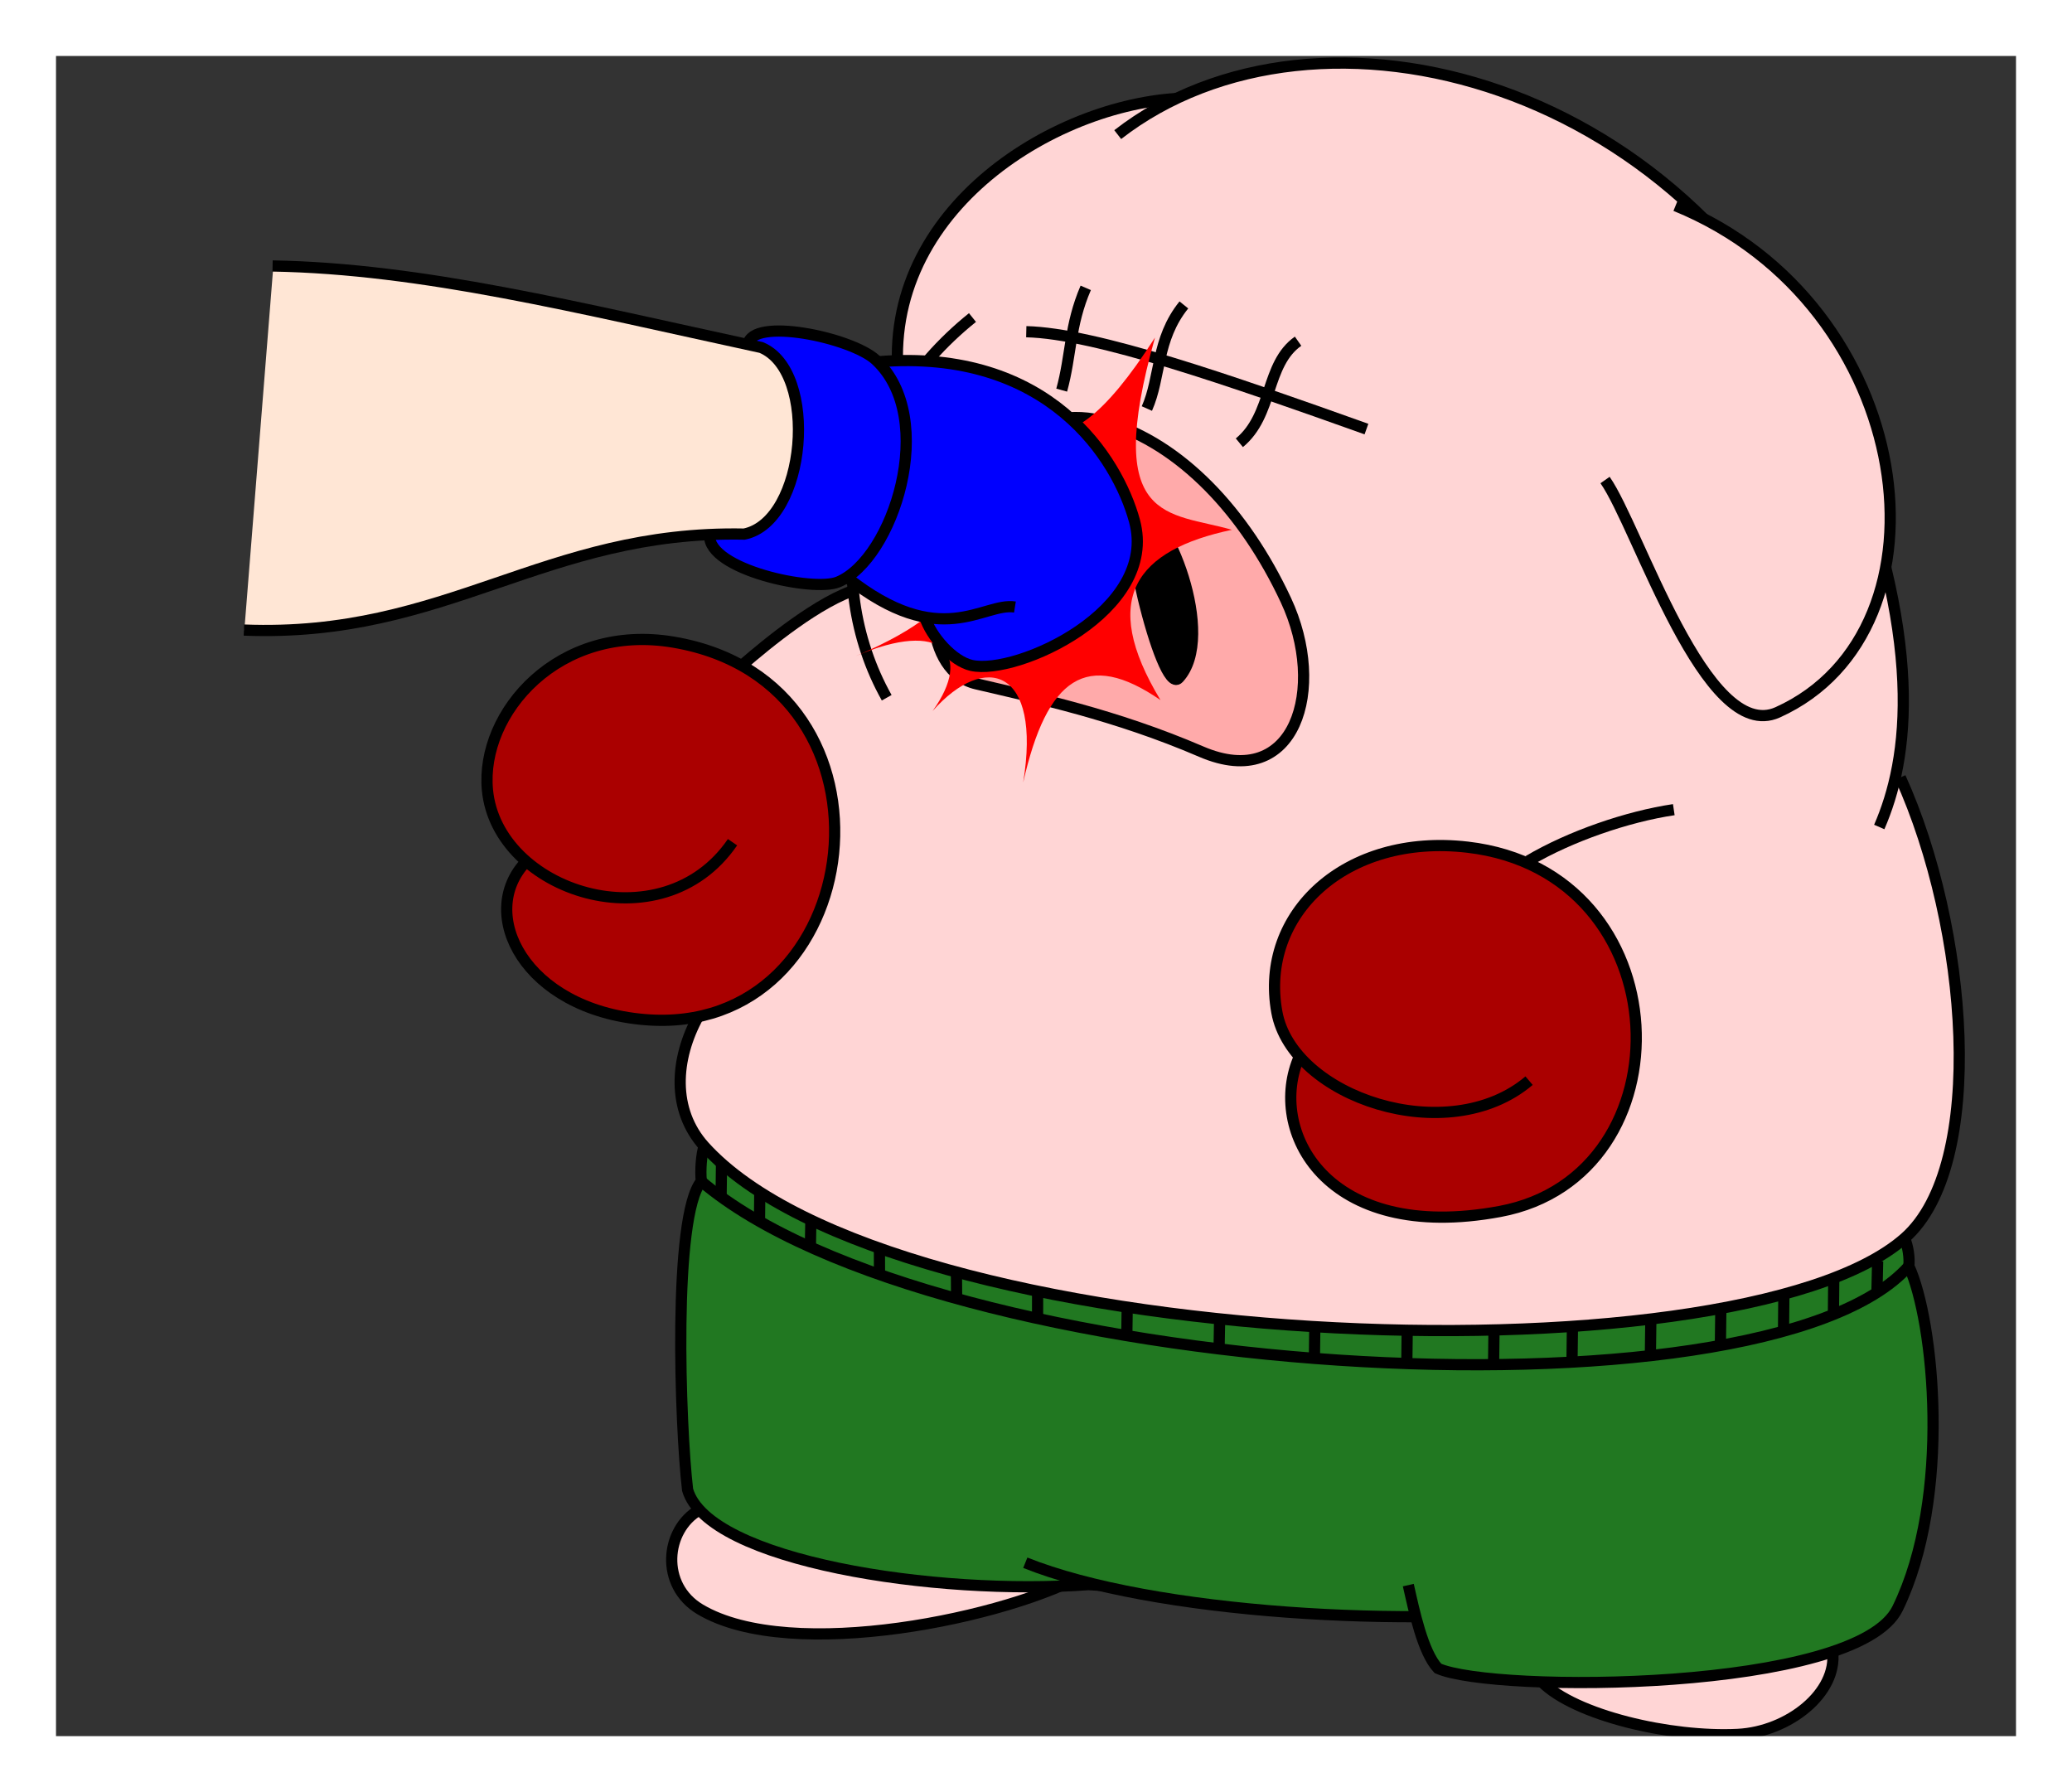 <?xml version="1.0" encoding="UTF-8" standalone="no"?>
<!-- Created with Inkscape (http://www.inkscape.org/) -->

<svg
   xmlns:dc="http://purl.org/dc/elements/1.1/"
   xmlns:cc="http://creativecommons.org/ns#"
   xmlns:rdf="http://www.w3.org/1999/02/22-rdf-syntax-ns#"
   xmlns:svg="http://www.w3.org/2000/svg"
   xmlns="http://www.w3.org/2000/svg"
   xmlns:xlink="http://www.w3.org/1999/xlink"
   xmlns:sodipodi="http://sodipodi.sourceforge.net/DTD/sodipodi-0.dtd"
   xmlns:inkscape="http://www.inkscape.org/namespaces/inkscape"
   width="370"
   height="320"
   id="svg2"
   version="1.1"
   inkscape:version="0.48.4 r9939"
   sodipodi:docname="[04.娯楽]09.敗北.svg"
   inkscape:export-filename="C:\Users\執安\Desktop\資料\臨時\TAKEDA\[04.娯楽]09.敗北.png"
   inkscape:export-xdpi="90"
   inkscape:export-ydpi="90"
   enable-background="new">
  <rect width="100%" height="100%" fill="#333333" stroke="none"/>
  <defs
     id="defs4">
    <inkscape:perspective
       sodipodi:type="inkscape:persp3d"
       inkscape:vp_x="363.49708 : 943.81603 : 1"
       inkscape:vp_y="0 : 1000 : 0"
       inkscape:vp_z="744.09448 : 526.18109 : 1"
       inkscape:persp3d-origin="372.04724 : 350.78739 : 1"
       id="perspective5056" />
    <inkscape:perspective
       id="perspective5056-8"
       inkscape:persp3d-origin="372.04724 : 350.78739 : 1"
       inkscape:vp_z="744.09448 : 526.18109 : 1"
       inkscape:vp_y="0 : 1000 : 0"
       inkscape:vp_x="363.49708 : 943.81603 : 1"
       sodipodi:type="inkscape:persp3d" />
    <linearGradient
       id="linearGradient12499-5-3"
       inkscape:collect="always">
      <stop
         id="stop12501-0-8"
         offset="0"
         style="stop-color:#ffd5d5;stop-opacity:1;" />
      <stop
         id="stop12503-9-9"
         offset="1"
         style="stop-color:#ffd5d5;stop-opacity:0;" />
    </linearGradient>
    <linearGradient
       id="linearGradient12499-5"
       inkscape:collect="always">
      <stop
         id="stop12501-0"
         offset="0"
         style="stop-color:#ffd5d5;stop-opacity:1;" />
      <stop
         id="stop12503-9"
         offset="1"
         style="stop-color:#ffd5d5;stop-opacity:0;" />
    </linearGradient>
    <linearGradient
       id="linearGradient12499-8"
       inkscape:collect="always">
      <stop
         id="stop12501-6"
         offset="0"
         style="stop-color:#ffd5d5;stop-opacity:1;" />
      <stop
         id="stop12503-0"
         offset="1"
         style="stop-color:#ffd5d5;stop-opacity:0;" />
    </linearGradient>
    <linearGradient
       gradientTransform="translate(0,-7)"
       gradientUnits="userSpaceOnUse"
       y2="78.526"
       x2="178.782"
       y1="135.026"
       x1="175.86"
       id="linearGradient12505-2"
       xlink:href="#linearGradient12499-8"
       inkscape:collect="always" />
    <linearGradient
       id="linearGradient12499-9"
       inkscape:collect="always">
      <stop
         id="stop12501-8"
         offset="0"
         style="stop-color:#ffd5d5;stop-opacity:1;" />
      <stop
         id="stop12503-6"
         offset="1"
         style="stop-color:#ffd5d5;stop-opacity:0;" />
    </linearGradient>
    <linearGradient
       gradientTransform="translate(0,-7)"
       gradientUnits="userSpaceOnUse"
       y2="78.526"
       x2="178.782"
       y1="135.026"
       x1="175.86"
       id="linearGradient12505-1"
       xlink:href="#linearGradient12499-9"
       inkscape:collect="always" />
    <inkscape:perspective
       id="perspective5056-5"
       inkscape:persp3d-origin="372.04724 : 350.78739 : 1"
       inkscape:vp_z="744.09448 : 526.18109 : 1"
       inkscape:vp_y="0 : 1000 : 0"
       inkscape:vp_x="363.49708 : 943.81603 : 1"
       sodipodi:type="inkscape:persp3d" />
    <linearGradient
       id="linearGradient12499"
       inkscape:collect="always">
      <stop
         id="stop12501"
         offset="0"
         style="stop-color:#ffd5d5;stop-opacity:1;" />
      <stop
         id="stop12503"
         offset="1"
         style="stop-color:#ffd5d5;stop-opacity:0;" />
    </linearGradient>
    <linearGradient
       inkscape:collect="always"
       xlink:href="#linearGradient12499"
       id="linearGradient4842"
       gradientUnits="userSpaceOnUse"
       gradientTransform="matrix(0.983,-0.182,0.182,0.983,74.737,42.602)"
       x1="175.86"
       y1="135.026"
       x2="180.123"
       y2="104.201" />
    <linearGradient
       inkscape:collect="always"
       xlink:href="#linearGradient12499-5"
       id="linearGradient4848"
       gradientUnits="userSpaceOnUse"
       gradientTransform="matrix(0.996,-0.091,0.091,0.996,90.234,51.05)"
       x1="184.389"
       y1="140.775"
       x2="178.004"
       y2="106.502" />
    <linearGradient
       inkscape:collect="always"
       xlink:href="#linearGradient12499-5-3"
       id="linearGradient4854"
       gradientUnits="userSpaceOnUse"
       gradientTransform="matrix(0.999,0.055,-0.055,0.999,114.07,56.177)"
       x1="186.741"
       y1="139.741"
       x2="168.636"
       y2="87.226" />
    <inkscape:perspective
       sodipodi:type="inkscape:persp3d"
       inkscape:vp_x="363.49708 : 943.81603 : 1"
       inkscape:vp_y="0 : 1000 : 0"
       inkscape:vp_z="744.09448 : 526.18109 : 1"
       inkscape:persp3d-origin="372.04724 : 350.78739 : 1"
       id="perspective5056-4" />
    <inkscape:perspective
       sodipodi:type="inkscape:persp3d"
       inkscape:vp_x="363.49708 : 943.81603 : 1"
       inkscape:vp_y="0 : 1000 : 0"
       inkscape:vp_z="744.09448 : 526.18109 : 1"
       inkscape:persp3d-origin="372.04724 : 350.78739 : 1"
       id="perspective5056-8-7" />
    <inkscape:perspective
       id="perspective5056-85"
       inkscape:persp3d-origin="372.04724 : 350.78739 : 1"
       inkscape:vp_z="744.09448 : 526.18109 : 1"
       inkscape:vp_y="0 : 1000 : 0"
       inkscape:vp_x="363.49708 : 943.81603 : 1"
       sodipodi:type="inkscape:persp3d" />
    <radialGradient
       gradientUnits="userSpaceOnUse"
       gradientTransform="matrix(0.604,0.238,-0.392,0.997,113.249,-44.017)"
       r="33.591"
       fy="100.312"
       fx="186.588"
       cy="100.312"
       cx="186.588"
       id="radialGradient7630"
       xlink:href="#linearGradient7624"
       inkscape:collect="always" />
    <inkscape:perspective
       id="perspective5056-86"
       inkscape:persp3d-origin="372.04724 : 350.78739 : 1"
       inkscape:vp_z="744.09448 : 526.18109 : 1"
       inkscape:vp_y="0 : 1000 : 0"
       inkscape:vp_x="363.49708 : 943.81603 : 1"
       sodipodi:type="inkscape:persp3d" />
    <linearGradient
       id="linearGradient7624">
      <stop
         id="stop7626"
         offset="0"
         style="stop-color:#ffff00;stop-opacity:1;" />
      <stop
         id="stop7628"
         offset="1"
         style="stop-color:#ff0000;stop-opacity:1;" />
    </linearGradient>
    <radialGradient
       inkscape:collect="always"
       xlink:href="#linearGradient7624"
       id="radialGradient13492"
       gradientUnits="userSpaceOnUse"
       gradientTransform="matrix(0.604,0.238,-0.392,0.997,113.249,-44.017)"
       cx="186.588"
       cy="100.312"
       fx="186.588"
       fy="100.312"
       r="33.591" />
    <inkscape:perspective
       sodipodi:type="inkscape:persp3d"
       inkscape:vp_x="363.49708 : 943.81603 : 1"
       inkscape:vp_y="0 : 1000 : 0"
       inkscape:vp_z="744.09448 : 526.18109 : 1"
       inkscape:persp3d-origin="372.04724 : 350.78739 : 1"
       id="perspective5056-44" />
    <inkscape:perspective
       sodipodi:type="inkscape:persp3d"
       inkscape:vp_x="363.49708 : 943.81603 : 1"
       inkscape:vp_y="0 : 1000 : 0"
       inkscape:vp_z="744.09448 : 526.18109 : 1"
       inkscape:persp3d-origin="372.04724 : 350.78739 : 1"
       id="perspective5056-85-8" />
    <inkscape:perspective
       id="perspective5056-8-7-4"
       inkscape:persp3d-origin="372.04724 : 350.78739 : 1"
       inkscape:vp_z="744.09448 : 526.18109 : 1"
       inkscape:vp_y="0 : 1000 : 0"
       inkscape:vp_x="363.49708 : 943.81603 : 1"
       sodipodi:type="inkscape:persp3d" />
    <inkscape:perspective
       id="perspective5056-4-6"
       inkscape:persp3d-origin="372.04724 : 350.78739 : 1"
       inkscape:vp_z="744.09448 : 526.18109 : 1"
       inkscape:vp_y="0 : 1000 : 0"
       inkscape:vp_x="363.49708 : 943.81603 : 1"
       sodipodi:type="inkscape:persp3d" />
    <linearGradient
       y2="87.226"
       x2="168.636"
       y1="139.741"
       x1="186.741"
       gradientTransform="matrix(0.999,0.055,-0.055,0.999,114.07,56.177)"
       gradientUnits="userSpaceOnUse"
       id="linearGradient4854-5"
       xlink:href="#linearGradient12499-5-3-6"
       inkscape:collect="always" />
    <linearGradient
       y2="106.502"
       x2="178.004"
       y1="140.775"
       x1="184.389"
       gradientTransform="matrix(0.996,-0.091,0.091,0.996,90.234,51.05)"
       gradientUnits="userSpaceOnUse"
       id="linearGradient4848-9"
       xlink:href="#linearGradient12499-5-7"
       inkscape:collect="always" />
    <linearGradient
       y2="104.201"
       x2="180.123"
       y1="135.026"
       x1="175.86"
       gradientTransform="matrix(0.983,-0.182,0.182,0.983,74.737,42.602)"
       gradientUnits="userSpaceOnUse"
       id="linearGradient4842-4"
       xlink:href="#linearGradient12499-50"
       inkscape:collect="always" />
    <linearGradient
       inkscape:collect="always"
       id="linearGradient12499-50">
      <stop
         style="stop-color:#ffd5d5;stop-opacity:1;"
         offset="0"
         id="stop12501-04" />
      <stop
         style="stop-color:#ffd5d5;stop-opacity:0;"
         offset="1"
         id="stop12503-5" />
    </linearGradient>
    <inkscape:perspective
       sodipodi:type="inkscape:persp3d"
       inkscape:vp_x="363.49708 : 943.81603 : 1"
       inkscape:vp_y="0 : 1000 : 0"
       inkscape:vp_z="744.09448 : 526.18109 : 1"
       inkscape:persp3d-origin="372.04724 : 350.78739 : 1"
       id="perspective5056-5-7" />
    <linearGradient
       inkscape:collect="always"
       xlink:href="#linearGradient12499-9-3"
       id="linearGradient12505-1-6"
       x1="175.86"
       y1="135.026"
       x2="178.782"
       y2="78.526"
       gradientUnits="userSpaceOnUse"
       gradientTransform="translate(0,-7)" />
    <linearGradient
       inkscape:collect="always"
       id="linearGradient12499-9-3">
      <stop
         style="stop-color:#ffd5d5;stop-opacity:1;"
         offset="0"
         id="stop12501-8-1" />
      <stop
         style="stop-color:#ffd5d5;stop-opacity:0;"
         offset="1"
         id="stop12503-6-0" />
    </linearGradient>
    <linearGradient
       inkscape:collect="always"
       xlink:href="#linearGradient12499-8-4"
       id="linearGradient12505-2-5"
       x1="175.86"
       y1="135.026"
       x2="178.782"
       y2="78.526"
       gradientUnits="userSpaceOnUse"
       gradientTransform="translate(0,-7)" />
    <linearGradient
       inkscape:collect="always"
       id="linearGradient12499-8-4">
      <stop
         style="stop-color:#ffd5d5;stop-opacity:1;"
         offset="0"
         id="stop12501-6-0" />
      <stop
         style="stop-color:#ffd5d5;stop-opacity:0;"
         offset="1"
         id="stop12503-0-0" />
    </linearGradient>
    <linearGradient
       inkscape:collect="always"
       id="linearGradient12499-5-7">
      <stop
         style="stop-color:#ffd5d5;stop-opacity:1;"
         offset="0"
         id="stop12501-0-0" />
      <stop
         style="stop-color:#ffd5d5;stop-opacity:0;"
         offset="1"
         id="stop12503-9-3" />
    </linearGradient>
    <linearGradient
       inkscape:collect="always"
       id="linearGradient12499-5-3-6">
      <stop
         style="stop-color:#ffd5d5;stop-opacity:1;"
         offset="0"
         id="stop12501-0-8-4" />
      <stop
         style="stop-color:#ffd5d5;stop-opacity:0;"
         offset="1"
         id="stop12503-9-9-0" />
    </linearGradient>
    <inkscape:perspective
       sodipodi:type="inkscape:persp3d"
       inkscape:vp_x="363.49708 : 943.81603 : 1"
       inkscape:vp_y="0 : 1000 : 0"
       inkscape:vp_z="744.09448 : 526.18109 : 1"
       inkscape:persp3d-origin="372.04724 : 350.78739 : 1"
       id="perspective5056-8-2" />
    <inkscape:perspective
       id="perspective5056-2"
       inkscape:persp3d-origin="372.04724 : 350.78739 : 1"
       inkscape:vp_z="744.09448 : 526.18109 : 1"
       inkscape:vp_y="0 : 1000 : 0"
       inkscape:vp_x="363.49708 : 943.81603 : 1"
       sodipodi:type="inkscape:persp3d" />
  </defs>
  <sodipodi:namedview
     id="base"
     pagecolor="#ffffff"
     bordercolor="#666666"
     borderopacity="1.0"
     inkscape:pageopacity="0.0"
     inkscape:pageshadow="2"
     inkscape:zoom="1.3592022"
     inkscape:cx="105.79705"
     inkscape:cy="193.1311"
     inkscape:document-units="px"
     inkscape:current-layer="layer1"
     showgrid="false"
     inkscape:window-width="1139"
     inkscape:window-height="694"
     inkscape:window-x="-4"
     inkscape:window-y="5"
     inkscape:window-maximized="0"
     showguides="true"
     inkscape:guide-bbox="true"
     inkscape:snap-grids="false"
     inkscape:snap-to-guides="false"
     showborder="true"
     inkscape:showpageshadow="false"
     fit-margin-top="0"
     fit-margin-left="0"
     fit-margin-right="0"
     fit-margin-bottom="0"
     inkscape:snap-page="false" />
  <g
     inkscape:groupmode="layer"
     id="layer2"
     inkscape:label="補助線"
     style="display:none"
     sodipodi:insensitive="true">
    <path
       style="fill:none;stroke:#0000ff;stroke-width:1px;stroke-linecap:butt;stroke-linejoin:miter;stroke-opacity:1"
       d="M 10,310 360,10"
       id="path3025"
       inkscape:connector-curvature="0"
       sodipodi:nodetypes="cc" />
    <path
       style="fill:none;stroke:#0000ff;stroke-width:1px;stroke-linecap:butt;stroke-linejoin:miter;stroke-opacity:1"
       d="M 10,10 360,310"
       id="path3027"
       inkscape:connector-curvature="0"
       sodipodi:nodetypes="cc" />
    <path
       style="fill:none;stroke:#ff0000;stroke-width:1px;stroke-linecap:butt;stroke-linejoin:miter;stroke-opacity:1;display:inline"
       d="m 10,0 0,320"
       id="path3006"
       inkscape:connector-curvature="0"
       sodipodi:nodetypes="cc" />
    <path
       style="fill:none;stroke:#ff0000;stroke-width:1px;stroke-linecap:butt;stroke-linejoin:miter;stroke-opacity:1;display:inline"
       d="m 360,0 0,320"
       id="path3010"
       inkscape:connector-curvature="0"
       sodipodi:nodetypes="cc" />
    <path
       style="fill:none;stroke:#ff0000;stroke-width:1px;stroke-linecap:butt;stroke-linejoin:miter;stroke-opacity:1;display:inline"
       d="M 0,10 370,10"
       id="path3016"
       inkscape:connector-curvature="0" />
    <path
       transform="translate(84.716,27.712)"
       style="fill:none;stroke:#ff0000;stroke-width:1px;stroke-linecap:butt;stroke-linejoin:miter;stroke-opacity:1;display:inline"
       d="m -84.716,282.288 370,0"
       id="path3018"
       inkscape:connector-curvature="0"
       sodipodi:nodetypes="cc" />
  </g>
  <g
     inkscape:groupmode="layer"
     id="layer1"
     inkscape:label="豚"
     style="display:inline"
     sodipodi:insensitive="true">
    <g
       id="layer2-6"
       inkscape:label="補助線"
       style="display:none"
       transform="translate(46,0)">
      <path
         style="fill:none;stroke:#0000ff;stroke-width:1px;stroke-linecap:butt;stroke-linejoin:miter;stroke-opacity:1"
         d="M 10,310 360,10"
         id="path3025-8"
         inkscape:connector-curvature="0"
         sodipodi:nodetypes="cc" />
      <path
         style="fill:none;stroke:#0000ff;stroke-width:1px;stroke-linecap:butt;stroke-linejoin:miter;stroke-opacity:1"
         d="M 10,10 360,310"
         id="path3027-3"
         inkscape:connector-curvature="0"
         sodipodi:nodetypes="cc" />
      <path
         style="fill:none;stroke:#ff0000;stroke-width:1px;stroke-linecap:butt;stroke-linejoin:miter;stroke-opacity:1;display:inline"
         d="m 10,0 0,320"
         id="path3006-1"
         inkscape:connector-curvature="0"
         sodipodi:nodetypes="cc" />
      <path
         style="fill:none;stroke:#ff0000;stroke-width:1px;stroke-linecap:butt;stroke-linejoin:miter;stroke-opacity:1;display:inline"
         d="m 360,0 0,320"
         id="path3010-4"
         inkscape:connector-curvature="0"
         sodipodi:nodetypes="cc" />
      <path
         style="fill:none;stroke:#ff0000;stroke-width:1px;stroke-linecap:butt;stroke-linejoin:miter;stroke-opacity:1;display:inline"
         d="M 0,10 370,10"
         id="path3016-8"
         inkscape:connector-curvature="0" />
      <path
         transform="translate(84.716,27.712)"
         style="fill:none;stroke:#ff0000;stroke-width:1px;stroke-linecap:butt;stroke-linejoin:miter;stroke-opacity:1;display:inline"
         d="m -84.716,282.288 370,0"
         id="path3018-4"
         inkscape:connector-curvature="0"
         sodipodi:nodetypes="cc" />
    </g>
    <path
       style="fill:#ffd5d5;stroke:#000000;stroke-width:2;stroke-linecap:butt;stroke-linejoin:miter;stroke-opacity:1;display:inline"
       d="m 124.855,269.621 c -6.104,3.52 -7.034,13.463 0.178,17.749 16.28,9.674 55.344,1.454 69.355,-6.64 l 67.163,-10.017 13.773,29.601 c 5.938,5.99 22.95,9.975 34.984,9.378 9.075,-0.45 17.871,-7.425 16.94,-14.859"
       id="path6216"
       inkscape:connector-curvature="0"
       sodipodi:nodetypes="cscccsc" />
    <path
       sodipodi:nodetypes="cccccc"
       inkscape:connector-curvature="0"
       id="path6800"
       d="m 338.616,223.851 -51.03,64.984 -93.221,-5.89 c -27.183,2.05 -67.917,-4.189 -71.582,-16.934 -1.348,-11.528 -2.671,-48.912 2.447,-55.072 -0.193,-2.055 0.009,-4.815 0.546,-6.473"
       style="fill:#217821;stroke:#000000;stroke-width:2;stroke-linecap:butt;stroke-linejoin:miter;stroke-opacity:1;display:inline" />
    <path
       sodipodi:nodetypes="cc"
       inkscape:connector-curvature="0"
       id="path6198"
       d="m 183.088,279.038 c 22.74,9.126 69.177,11.72 97.674,8.003"
       style="fill:#217821;stroke:#000000;stroke-width:2;stroke-linecap:butt;stroke-linejoin:miter;stroke-opacity:1;display:inline" />
    <path
       sodipodi:nodetypes="ccccc"
       inkscape:connector-curvature="0"
       id="path6196"
       d="m 340.109,221.096 c 0.622,1.448 0.918,3.599 0.753,4.979 4.495,9.687 7.692,41.24 -1.992,61.102 -7.231,15.013 -72.335,15.156 -82.103,10.725 -2.717,-2.907 -4.256,-10.334 -5.281,-14.868"
       style="fill:#217821;stroke:#000000;stroke-width:2;stroke-linecap:butt;stroke-linejoin:miter;stroke-opacity:1;display:inline" />
    <path
       sodipodi:nodetypes="cc"
       inkscape:connector-curvature="0"
       id="path6208"
       d="m 273.93,214.898 c 5.638,4.383 18.798,9.142 25.946,9.83"
       style="fill:none;stroke:#000000;stroke-width:2;stroke-linecap:butt;stroke-linejoin:miter;stroke-opacity:1;display:inline" />
    <path
       style="fill:none;stroke:#000000;stroke-width:2;stroke-linecap:butt;stroke-linejoin:miter;stroke-opacity:1"
       d="m 125.229,210.937 c 41.94,35.608 189.67,44.482 215.634,15.138"
       id="path5091"
       inkscape:connector-curvature="0"
       sodipodi:nodetypes="cc" />
    <path
       style="fill:none;stroke:#000000;stroke-width:2;stroke-linecap:butt;stroke-linejoin:miter;stroke-opacity:1"
       d="m 128.843,207.651 -0.078,6.171"
       id="path5093"
       inkscape:connector-curvature="0"
       sodipodi:nodetypes="cc" />
    <path
       style="fill:none;stroke:#000000;stroke-width:2;stroke-linecap:butt;stroke-linejoin:miter;stroke-opacity:1;display:inline"
       d="m 135.676,212.95 -0.056,5.221"
       id="path5093-6"
       inkscape:connector-curvature="0"
       sodipodi:nodetypes="cc" />
    <path
       style="fill:none;stroke:#000000;stroke-width:2;stroke-linecap:butt;stroke-linejoin:miter;stroke-opacity:1;display:inline"
       d="m 144.792,217.97 -0.078,4.735"
       id="path5093-1"
       inkscape:connector-curvature="0"
       sodipodi:nodetypes="cc" />
    <path
       style="fill:none;stroke:#000000;stroke-width:2;stroke-linecap:butt;stroke-linejoin:miter;stroke-opacity:1;display:inline"
       d="m 157.041,222.97 0.011,4.602"
       id="path5093-1-4"
       inkscape:connector-curvature="0"
       sodipodi:nodetypes="cc" />
    <path
       style="fill:none;stroke:#000000;stroke-width:2;stroke-linecap:butt;stroke-linejoin:miter;stroke-opacity:1;display:inline"
       d="m 170.791,227.102 0.033,4.668"
       id="path5093-1-2"
       inkscape:connector-curvature="0"
       sodipodi:nodetypes="cc" />
    <path
       style="fill:none;stroke:#000000;stroke-width:2;stroke-linecap:butt;stroke-linejoin:miter;stroke-opacity:1;display:inline"
       d="m 185.291,230.47 -0.011,4.934"
       id="path5093-1-3"
       inkscape:connector-curvature="0"
       sodipodi:nodetypes="cc" />
    <path
       style="fill:none;stroke:#000000;stroke-width:2;stroke-linecap:butt;stroke-linejoin:miter;stroke-opacity:1;display:inline"
       d="m 201.292,233.22 -0.078,5.265"
       id="path5093-1-22"
       inkscape:connector-curvature="0"
       sodipodi:nodetypes="cc" />
    <path
       style="fill:none;stroke:#000000;stroke-width:2;stroke-linecap:butt;stroke-linejoin:miter;stroke-opacity:1;display:inline"
       d="m 217.792,235.47 -0.1,5.464"
       id="path5093-1-1"
       inkscape:connector-curvature="0"
       sodipodi:nodetypes="cc" />
    <path
       style="fill:none;stroke:#000000;stroke-width:2;stroke-linecap:butt;stroke-linejoin:miter;stroke-opacity:1;display:inline"
       d="m 234.791,236.72 -0.078,5.928"
       id="path5093-1-1-6"
       inkscape:connector-curvature="0"
       sodipodi:nodetypes="cc" />
    <path
       style="fill:none;stroke:#000000;stroke-width:2;stroke-linecap:butt;stroke-linejoin:miter;stroke-opacity:1;display:inline"
       d="m 251.291,237.47 -0.078,6.171"
       id="path5093-1-1-8"
       inkscape:connector-curvature="0"
       sodipodi:nodetypes="cc" />
    <path
       style="fill:none;stroke:#000000;stroke-width:2;stroke-linecap:butt;stroke-linejoin:miter;stroke-opacity:1;display:inline"
       d="m 266.791,237.22 -0.078,6.171"
       id="path5093-1-1-5"
       inkscape:connector-curvature="0"
       sodipodi:nodetypes="cc" />
    <path
       style="fill:none;stroke:#000000;stroke-width:2;stroke-linecap:butt;stroke-linejoin:miter;stroke-opacity:1;display:inline"
       d="m 280.791,236.97 -0.078,6.171"
       id="path5093-1-1-7"
       inkscape:connector-curvature="0"
       sodipodi:nodetypes="cc" />
    <path
       style="fill:none;stroke:#000000;stroke-width:2;stroke-linecap:butt;stroke-linejoin:miter;stroke-opacity:1;display:inline"
       d="m 294.792,235.72 -0.078,6.171"
       id="path5093-1-1-7-1"
       inkscape:connector-curvature="0"
       sodipodi:nodetypes="cc" />
    <path
       style="fill:none;stroke:#000000;stroke-width:2;stroke-linecap:butt;stroke-linejoin:miter;stroke-opacity:1;display:inline"
       d="m 307.292,233.72 -0.078,6.414"
       id="path5093-1-1-7-8"
       inkscape:connector-curvature="0"
       sodipodi:nodetypes="cc" />
    <path
       style="fill:none;stroke:#000000;stroke-width:2;stroke-linecap:butt;stroke-linejoin:miter;stroke-opacity:1;display:inline"
       d="m 318.542,231.72 -0.056,5.818"
       id="path5093-1-1-7-9"
       inkscape:connector-curvature="0"
       sodipodi:nodetypes="cc" />
    <path
       style="fill:none;stroke:#000000;stroke-width:2;stroke-linecap:butt;stroke-linejoin:miter;stroke-opacity:1;display:inline"
       d="m 327.453,228.734 -0.056,5.884"
       id="path5093-1-1-7-2"
       inkscape:connector-curvature="0"
       sodipodi:nodetypes="cc" />
    <path
       style="fill:none;stroke:#000000;stroke-width:2;stroke-linecap:butt;stroke-linejoin:miter;stroke-opacity:1;display:inline"
       d="m 335.292,225.22 -0.122,5.42"
       id="path5093-1-1-7-7"
       inkscape:connector-curvature="0"
       sodipodi:nodetypes="cc" />
    <path
       sodipodi:nodetypes="ccccc"
       inkscape:connector-curvature="0"
       id="path6186-2"
       d="M 160.881,70.829 C 155.396,39.395 186.505,19.09 210.121,17.586 L 335.86,145.962 158.495,115.457 z"
       style="fill:#ffd5d5;stroke:#000000;stroke-width:2;stroke-linecap:butt;stroke-linejoin:miter;stroke-opacity:1;display:inline" />
    <path
       sodipodi:nodetypes="cccssc"
       inkscape:connector-curvature="0"
       id="path6194"
       d="m 153.336,105.127 c -7.063,2.083 -16.399,9.839 -20.706,13.544 l -7.919,62.788 c -4.224,7.628 -4.798,16.746 1.059,23.234 33.518,37.128 184.04,43.173 214.387,16.363 14.711,-12.996 11.299,-55.488 -0.817,-82.228"
       style="fill:#ffd5d5;stroke:#000000;stroke-width:2;stroke-linecap:butt;stroke-linejoin:miter;stroke-opacity:1;display:inline" />
    <path
       sodipodi:nodetypes="csssc"
       inkscape:connector-curvature="0"
       id="path6202"
       d="m 273.049,192.96 c -14.486,12.315 -42.288,2.926 -45.041,-12.237 -3.184,-17.535 12.315,-31.979 34.05,-29.455 38.419,4.461 39.82,58.703 5.805,65.045 -31.216,5.82 -41.673,-14.571 -35.822,-27.671"
       style="fill:#aa0000;stroke:#000000;stroke-width:2;stroke-linecap:butt;stroke-linejoin:miter;stroke-opacity:1;display:inline" />
    <path
       sodipodi:nodetypes="csssc"
       inkscape:connector-curvature="0"
       id="path6204"
       d="m 130.808,150.382 c -12.658,18.464 -42.068,8.754 -43.766,-9.329 -1.295,-13.791 12.707,-29.883 33.265,-26.386 42.995,7.314 34.867,70.806 -5.232,67.388 -21.379,-1.822 -30.049,-18.964 -21.095,-28.239"
       style="fill:#aa0000;stroke:#000000;stroke-width:2;stroke-linecap:butt;stroke-linejoin:miter;stroke-opacity:1;display:inline" />
    <path
       sodipodi:nodetypes="cc"
       inkscape:connector-curvature="0"
       id="path6180-0"
       d="m 221.316,79.059 c 6.039,-4.98 4.621,-14.013 10.483,-18.135"
       style="fill:none;stroke:#000000;stroke-width:2;stroke-linecap:butt;stroke-linejoin:miter;stroke-opacity:1;display:inline" />
    <path
       sodipodi:nodetypes="cc"
       inkscape:connector-curvature="0"
       id="path6182-7"
       d="m 193.881,51.398 c -2.929,6.794 -2.569,12.014 -4.292,18.263"
       style="fill:none;stroke:#000000;stroke-width:2;stroke-linecap:butt;stroke-linejoin:miter;stroke-opacity:1;display:inline" />
    <path
       sodipodi:nodetypes="ssssss"
       inkscape:connector-curvature="0"
       id="path6184-0"
       d="m 197.656,75.374 c -12.458,-3.72 -23.285,5.703 -28.276,17.818 -4.57,11.094 -4.413,26.712 4.955,28.913 10.659,2.505 24.798,5.489 40.186,12.112 16.792,7.226 22.472,-11.26 15.108,-27.044 C 222.241,91.336 210.771,79.289 197.656,75.374 z"
       style="fill:#ffaaaa;stroke:#000000;stroke-width:2;stroke-linecap:butt;stroke-linejoin:miter;stroke-opacity:1;display:inline" />
    <path
       sodipodi:nodetypes="cc"
       inkscape:connector-curvature="0"
       id="path6188-6"
       d="M 173.658,56.701 C 151.518,74.44 146.506,103.505 158.338,124.589"
       style="fill:#ffd5d5;stroke:#000000;stroke-width:2;stroke-linecap:butt;stroke-linejoin:miter;stroke-opacity:1;display:inline" />
    <path
       sodipodi:nodetypes="csc"
       inkscape:connector-curvature="0"
       id="path6200"
       d="m 335.581,147.667 c 5.186,-11.925 8.553,-33.071 -7.472,-72.544 -24.823,-61.144 -92.825,-78.85 -128.516,-51.087"
       style="fill:#ffd5d5;stroke:#000000;stroke-width:2;stroke-linecap:butt;stroke-linejoin:miter;stroke-opacity:1;display:inline" />
    <path
       sodipodi:nodetypes="cc"
       inkscape:connector-curvature="0"
       id="path6206"
       d="m 272.927,153.726 c 7.46,-4.413 17.685,-7.925 25.965,-9.155"
       style="fill:none;stroke:#000000;stroke-width:2;stroke-linecap:butt;stroke-linejoin:miter;stroke-opacity:1;display:inline" />
    <path
       style="fill:#000000;stroke:#000000;stroke-width:2;stroke-linecap:butt;stroke-linejoin:miter;stroke-opacity:1;display:inline"
       d="m 202.995,90.282 c 5.333,0.687 14.378,23.331 7.479,30.808 -3.099,3.359 -11.292,-31.3 -7.479,-30.808 z"
       id="path6212-0"
       inkscape:connector-curvature="0"
       sodipodi:nodetypes="sss" />
    <path
       style="fill:#000000;stroke:#000000;stroke-width:2;stroke-linecap:butt;stroke-linejoin:miter;stroke-opacity:1;display:inline"
       d="m 189.067,86.637 c 3.737,-0.387 -3.654,29.453 -6.069,25.512 -5.018,-8.191 2.765,-25.17 6.069,-25.512 z"
       id="path6214-7"
       inkscape:connector-curvature="0"
       sodipodi:nodetypes="sss" />
    <path
       sodipodi:nodetypes="csc"
       inkscape:connector-curvature="0"
       id="path6190-0"
       d="m 286.617,85.712 c 5.916,8.427 17.974,47.28 30.823,41.481 32.539,-14.684 24.947,-72.84 -18.234,-90.462"
       style="fill:#ffd5d5;stroke:#000000;stroke-width:2;stroke-linecap:butt;stroke-linejoin:miter;stroke-opacity:1;display:inline" />
    <path
       sodipodi:nodetypes="cc"
       inkscape:connector-curvature="0"
       id="path6182-7-7"
       d="m 211.405,54.447 c -4.989,6.175 -4.103,12.875 -6.607,18.501"
       style="fill:none;stroke:#000000;stroke-width:2;stroke-linecap:butt;stroke-linejoin:miter;stroke-opacity:1;display:inline" />
    <path
       sodipodi:nodetypes="cc"
       inkscape:connector-curvature="0"
       id="path6182-7-3"
       d="m 183.263,59.229 c 12.418,0.293 36.342,8.678 60.746,17.386"
       style="fill:none;stroke:#000000;stroke-width:2;stroke-linecap:butt;stroke-linejoin:miter;stroke-opacity:1;display:inline" />
  </g>
  <g
     inkscape:groupmode="layer"
     id="layer17"
     inkscape:label="打撃"
     style="display:inline"
     sodipodi:insensitive="true">
    <path
       sodipodi:nodetypes="ccccccccc"
       inkscape:connector-curvature="0"
       id="path6854"
       d="m 177.316,67.14 c 5.183,6.435 10.396,22.098 28.932,-6.865 -9.413,33.426 2.513,31.078 13.731,34.326 -17.019,3.605 -23.786,12.157 -12.75,30.403 -13.163,-9.069 -20.281,-4.03 -24.519,14.711 3.326,-20.313 -6.735,-23.421 -16.182,-12.75 7.278,-10.109 1.816,-16.521 -13.731,-9.808 23.559,-10.055 17.915,-17.379 15.202,-23.538 5.815,-6.755 11.611,-11.649 9.317,-26.48 z"
       style="fill:#ff0000;fill-opacity:1;stroke:none" />
    <path
       style="fill:#ffe6d5;stroke:none;display:inline"
       d="m 48.809,47.553 c 26.762,0.472 54.246,7.339 87.251,14.479 10.32,4.253 8.135,31.053 -3.02,33.321 -35.822,-0.691 -52.662,17.732 -89.412,17.219 z"
       id="path6057-7"
       inkscape:connector-curvature="0"
       sodipodi:nodetypes="ccccc" />
    <path
       style="fill:#0000ff;stroke:none;display:inline"
       d="m 126.851,95.583 c 2.244,-0.435 3.889,-0.472 6.479,-0.296 10.522,-5.082 12.429,-28.226 2.522,-33.349 -0.771,-0.141 -1.807,-0.318 -2.151,-0.416 0.624,-5.035 18.511,-1.277 23.026,2.897 30.775,-2.351 42.852,17.503 45.845,28.514 4.37,16.07 -20.889,27.673 -28.947,25.869 -3.299,-0.739 -7.004,-5.072 -8.428,-8.549 -3.013,-0.746 -8.85,-3.512 -13.92,-7.194 -0.38,0.194 -1.072,0.691 -1.593,0.926 -6.744,2.102 -23.07,-2.687 -22.835,-8.401 z"
       id="path6059-4"
       inkscape:connector-curvature="0"
       sodipodi:nodetypes="cccccsscccc" />
    <path
       style="fill:none;stroke:#000000;stroke-width:2;stroke-linecap:butt;stroke-linejoin:miter;stroke-opacity:1;display:inline"
       d="m 151.214,103.073 c 16.823,13.379 24.354,4.409 30.024,5.317 m -16.15,1.67 c 1.22,3.726 5.098,8.016 8.398,8.755 8.058,1.804 33.47,-9.737 29.1,-25.807 -2.994,-11.01 -15.224,-30.926 -45.803,-28.412"
       id="path6049"
       inkscape:connector-curvature="0"
       sodipodi:nodetypes="cccssc" />
    <path
       style="fill:none;stroke:#000000;stroke-width:2;stroke-linecap:butt;stroke-linejoin:miter;stroke-opacity:1;display:inline"
       d="m 48.675,47.491 c 26.762,0.472 54.241,7.413 87.246,14.553 10.32,4.253 8.135,31.053 -3.02,33.321 C 97.078,94.673 79.842,113.934 43.558,112.504"
       id="path6057"
       inkscape:connector-curvature="0"
       sodipodi:nodetypes="cccc" />
    <path
       style="fill:none;stroke:#000000;stroke-width:2;stroke-linecap:butt;stroke-linejoin:miter;stroke-opacity:1;display:inline"
       d="m 133.562,61.534 c 0.624,-5.035 18.511,-1.277 22.83,2.734 11.244,10.442 3.077,35.586 -6.724,39.648 -4.456,1.846 -23.208,-2.202 -22.956,-8.321"
       id="path6059"
       inkscape:connector-curvature="0"
       sodipodi:nodetypes="cssc" />
  </g>
  <g
     inkscape:groupmode="layer"
     id="layer7"
     inkscape:label="枠面"
     style="display:inline;"
     sodipodi:insensitive="true">
    <path
       style="fill:#ffffff;stroke:none;display:inline"
       d="m 0,0 0,320 370,0 0,-320 -10,10 0,300 -350,0 0,-300 350,0 10,-10 z"
       id="path21072"
       inkscape:connector-curvature="0"
       sodipodi:nodetypes="ccccccccccc" />
  </g>
</svg>
